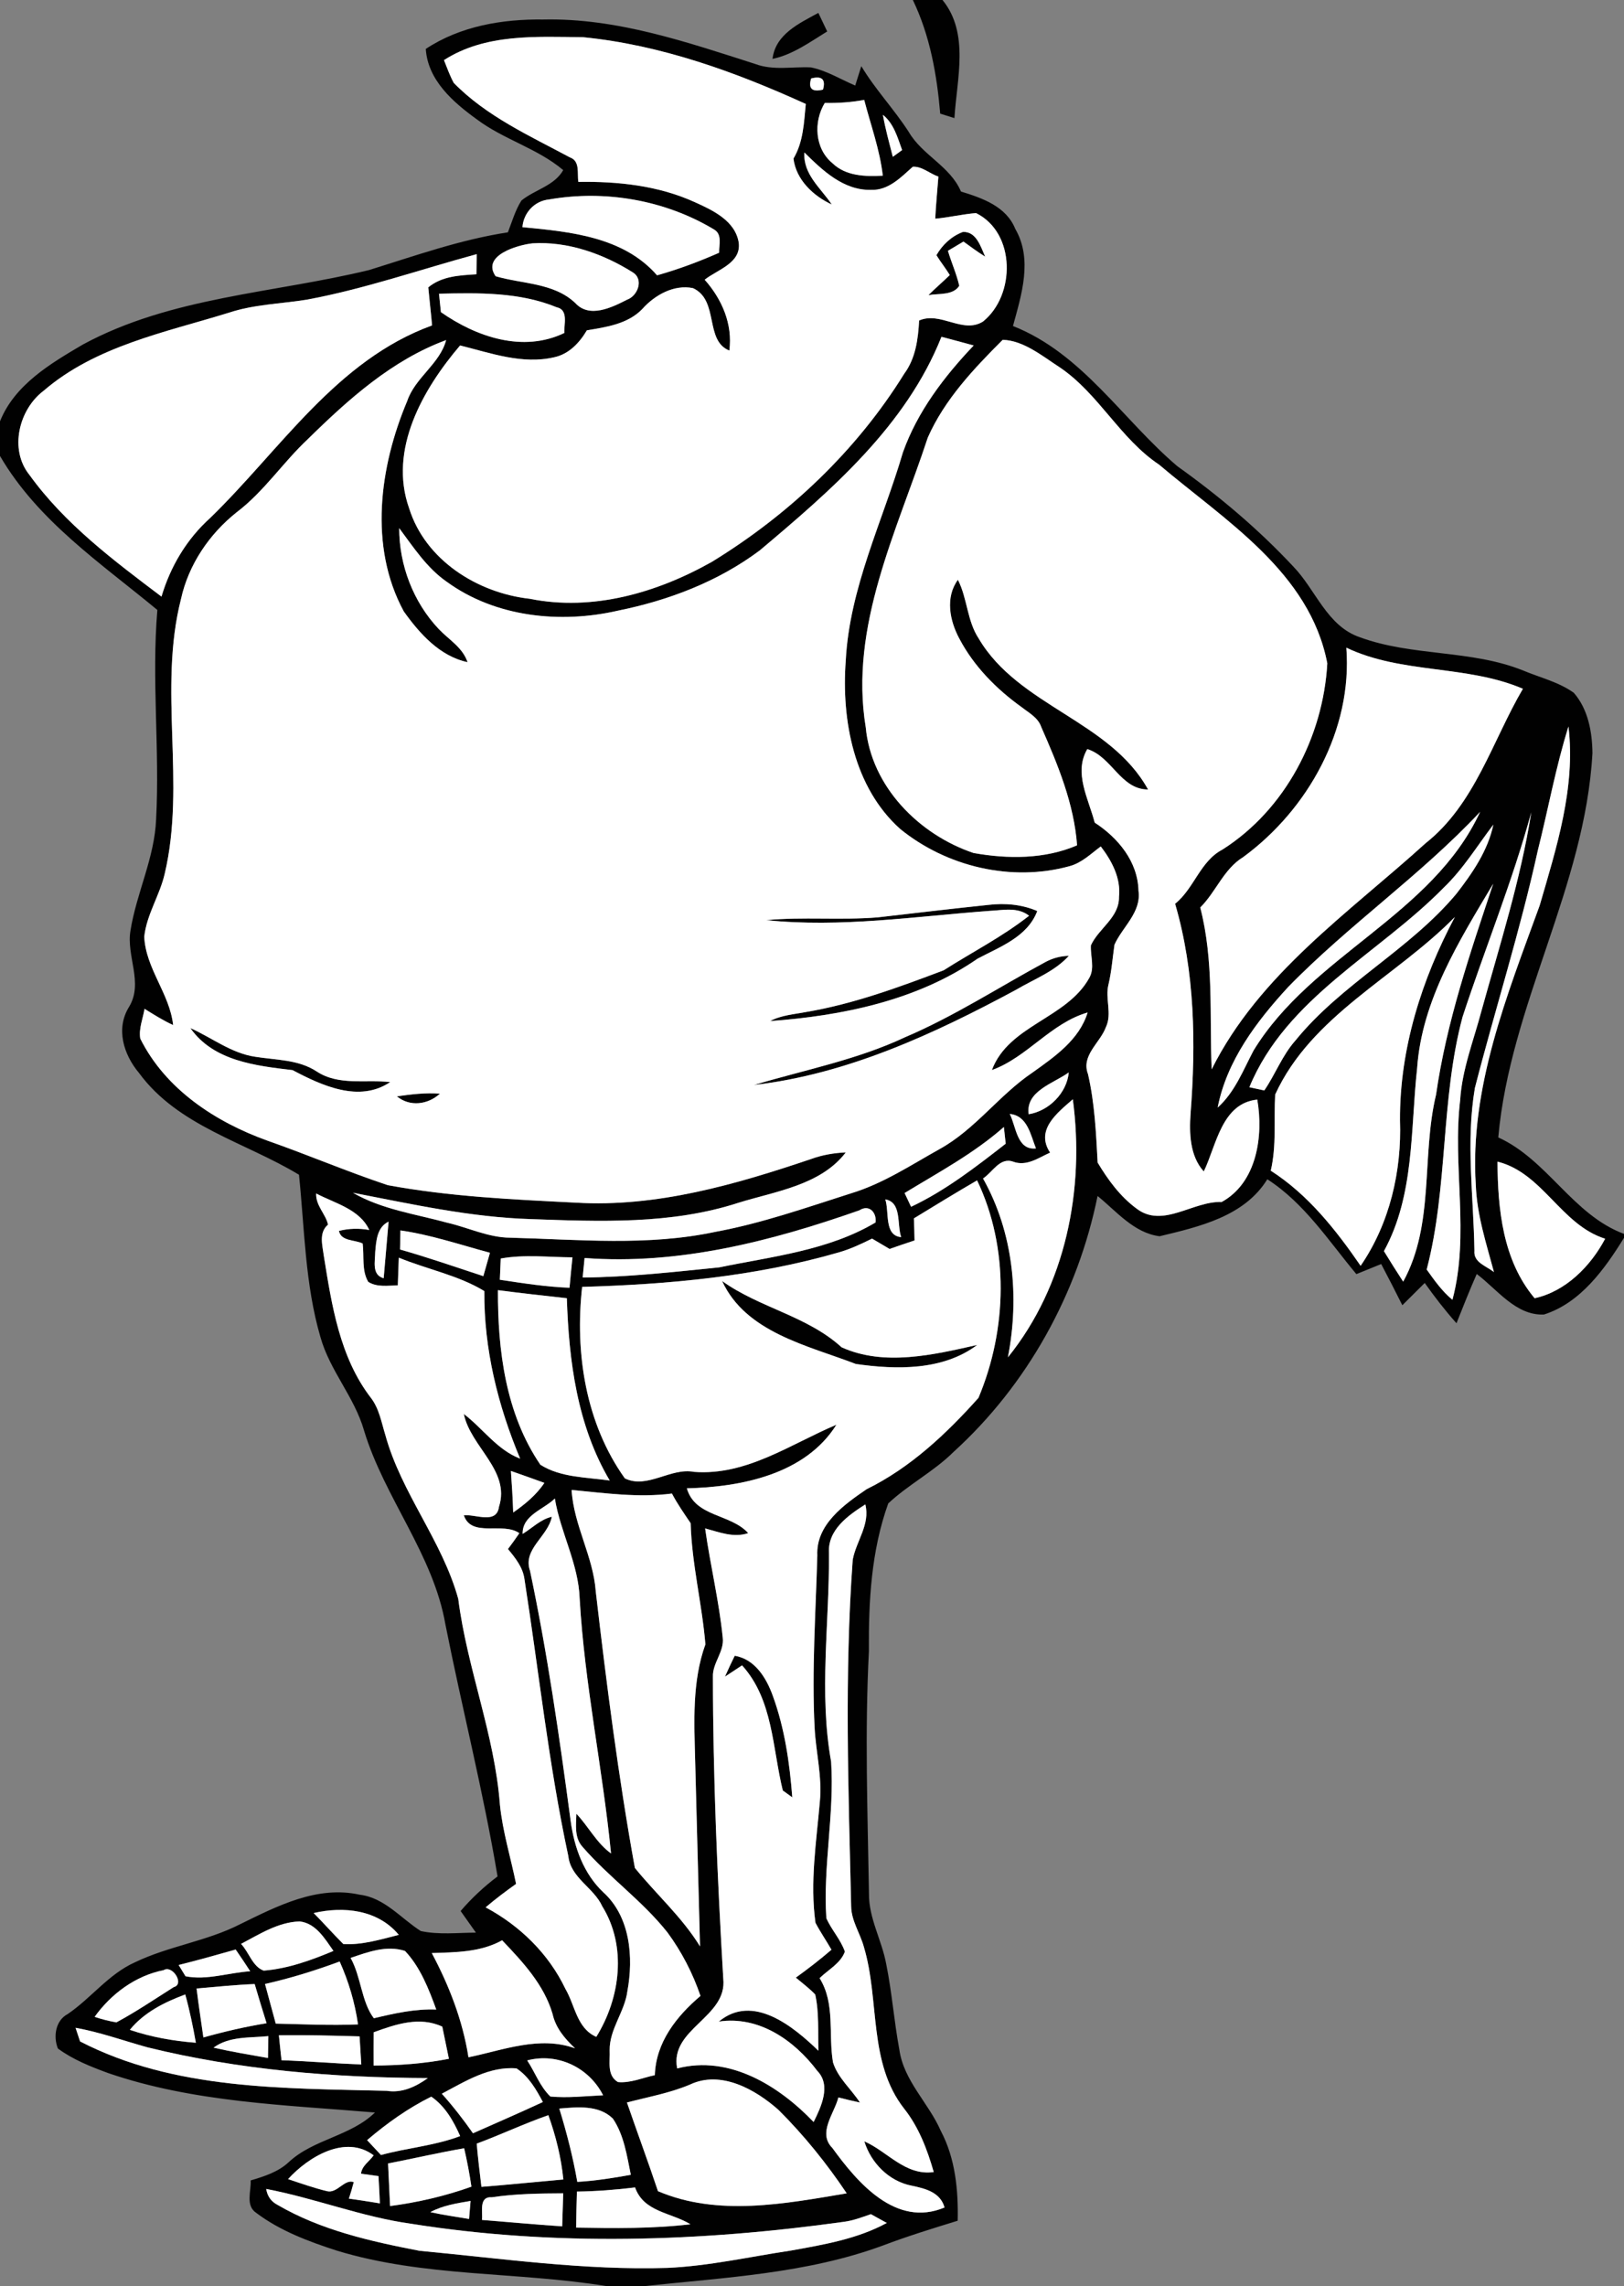 <?xml version="1.0" encoding="UTF-8" ?>
<!DOCTYPE svg PUBLIC "-//W3C//DTD SVG 1.1//EN" "http://www.w3.org/Graphics/SVG/1.1/DTD/svg11.dtd">
<svg width="248pt" height="349pt" viewBox="0 0 248 349" version="1.1" xmlns="http://www.w3.org/2000/svg">
<rect x="0" y="0" width="248" height="349" fill="#808080" stroke="none"/>
<g id="#010101ff">
<path fill="#010101" opacity="1.00" d=" M 139.40 0.00 L 143.93 0.00 C 148.08 5.09 146.11 12.08 145.75 18.03 C 145.21 17.86 144.12 17.52 143.58 17.35 C 143.07 11.39 142.02 5.44 139.40 0.00 Z" />
<path fill="#010101" opacity="1.00" d=" M 117.97 8.99 C 118.41 5.23 122.04 3.57 124.97 1.97 C 125.42 2.91 125.87 3.86 126.32 4.80 C 123.66 6.43 121.08 8.34 117.97 8.99 Z" />
<path fill="#010101" opacity="1.00" d=" M 65.02 7.47 C 70.31 3.97 76.72 2.90 82.96 2.98 C 94.14 2.73 104.84 6.41 115.34 9.77 C 118.09 10.80 121.01 10.15 123.84 10.29 C 126.25 10.78 128.36 12.11 130.60 13.06 C 130.83 12.32 131.29 10.84 131.53 10.10 C 133.66 13.66 136.54 16.67 138.78 20.15 C 140.85 23.71 145.09 25.35 146.75 29.24 C 150.01 30.24 153.65 31.50 155.04 34.94 C 157.74 39.61 155.99 44.99 154.69 49.77 C 165.30 53.96 171.42 64.07 179.80 71.18 C 186.16 75.72 192.17 80.78 197.50 86.49 C 200.94 90.04 202.63 95.58 207.68 97.29 C 215.69 100.23 224.62 99.16 232.57 102.35 C 235.17 103.45 238.02 104.10 240.34 105.77 C 242.52 108.27 243.15 111.75 243.18 114.98 C 242.06 135.36 230.60 153.40 228.80 173.64 C 236.35 177.08 240.15 185.44 248.00 188.37 L 248.00 188.97 C 245.05 193.75 241.35 198.91 235.77 200.68 C 231.48 200.86 228.64 196.84 225.51 194.49 C 224.42 196.97 223.42 199.49 222.42 202.01 C 220.68 200.06 219.08 197.99 217.57 195.86 C 216.43 196.99 215.29 198.13 214.15 199.26 C 213.09 197.15 212.02 195.05 210.92 192.97 C 209.65 193.48 208.39 194.00 207.13 194.51 C 202.89 189.43 199.20 183.68 193.53 180.03 C 190.03 185.71 183.11 187.28 177.08 188.73 C 173.17 188.23 170.50 184.93 167.61 182.58 C 164.59 197.48 156.88 211.42 145.61 221.66 C 142.59 224.66 138.73 226.62 135.64 229.52 C 133.04 236.77 132.63 244.44 132.69 252.07 C 132.05 264.39 132.49 276.73 132.70 289.06 C 132.65 292.84 134.66 296.17 135.33 299.82 C 136.21 304.15 136.53 308.56 137.34 312.91 C 138.01 317.68 141.82 321.05 143.68 325.33 C 145.90 329.53 146.35 334.35 146.25 339.02 C 142.42 340.20 138.59 341.38 134.84 342.80 C 123.19 347.10 110.67 347.68 98.44 349.00 L 92.60 349.00 C 78.93 346.78 64.78 347.66 51.42 343.58 C 47.12 342.19 42.78 340.57 39.14 337.83 C 37.45 336.71 38.37 334.53 38.28 332.87 C 40.35 332.25 42.48 331.59 44.10 330.07 C 47.90 326.54 53.52 326.14 57.26 322.50 C 43.59 321.34 29.63 320.98 16.52 316.48 C 13.85 315.50 11.15 314.43 8.84 312.73 C 8.11 310.91 8.47 308.45 10.34 307.47 C 13.93 305.03 16.60 301.35 20.63 299.56 C 25.79 297.08 31.59 296.36 36.70 293.74 C 42.34 290.98 48.44 287.81 54.93 289.25 C 58.73 289.71 61.21 292.86 64.26 294.80 C 67.02 295.39 69.88 295.05 72.68 295.04 C 71.90 293.94 71.12 292.84 70.34 291.74 C 72.02 289.78 73.92 288.01 75.98 286.46 C 73.82 273.56 70.58 260.87 68.03 248.05 C 66.18 237.29 58.71 228.70 55.59 218.38 C 54.13 213.27 50.35 209.23 48.93 204.11 C 46.58 196.07 46.51 187.61 45.66 179.34 C 37.41 174.35 27.19 171.93 21.22 163.79 C 18.87 160.99 17.64 157.03 19.71 153.71 C 21.94 150.03 19.25 145.95 19.93 142.04 C 20.85 136.30 23.61 130.95 23.84 125.06 C 24.41 114.42 23.13 103.76 24.03 93.12 C 15.40 85.97 5.78 79.53 0.00 69.61 L 0.00 64.32 C 2.24 58.73 7.70 55.51 12.65 52.60 C 26.10 45.31 41.76 44.77 56.35 41.23 C 63.35 39.06 70.29 36.58 77.56 35.47 C 78.20 33.83 78.68 32.10 79.63 30.61 C 81.67 28.95 84.64 28.38 86.01 25.97 C 82.07 22.64 76.90 21.30 72.79 18.20 C 69.18 15.59 65.33 12.24 65.02 7.47 M 67.80 9.18 C 68.27 10.35 68.69 11.54 69.29 12.65 C 74.26 17.74 80.84 20.71 87.02 24.02 C 88.63 24.58 88.11 26.48 88.32 27.77 C 94.34 27.67 100.54 28.33 106.08 30.85 C 108.86 32.10 112.31 33.71 112.82 37.09 C 113.17 40.18 109.57 41.16 107.61 42.70 C 110.25 45.67 111.91 49.49 111.38 53.52 C 107.55 52.00 109.85 45.84 105.83 43.99 C 102.95 43.39 99.99 45.03 98.09 47.17 C 95.88 49.47 92.61 49.93 89.62 50.43 C 88.50 52.33 86.88 54.06 84.64 54.54 C 79.78 55.68 74.94 53.90 70.26 52.74 C 64.57 59.42 59.30 68.63 62.48 77.60 C 64.96 85.52 72.92 90.52 80.89 91.41 C 90.51 93.35 100.34 90.49 108.71 85.77 C 120.47 78.57 130.80 68.81 138.08 57.06 C 139.83 54.69 140.20 51.80 140.36 48.93 C 143.61 47.49 147.02 51.02 150.11 49.09 C 155.10 45.07 155.13 35.54 149.05 32.53 C 146.96 32.70 144.91 33.20 142.82 33.39 C 142.92 31.24 143.14 29.10 143.30 26.96 C 141.99 26.52 140.80 25.37 139.39 25.46 C 137.56 27.09 135.67 29.09 133.01 28.99 C 128.81 29.08 125.62 26.03 122.84 23.28 C 122.62 26.62 125.35 28.71 127.02 31.22 C 124.20 29.92 121.56 27.44 121.17 24.21 C 122.68 21.66 122.77 18.75 123.05 15.87 C 112.25 10.96 100.90 6.85 89.03 5.68 C 81.85 5.61 74.12 5.11 67.80 9.18 M 123.87 11.98 C 123.40 13.52 124.00 14.09 125.68 13.68 C 126.12 12.11 125.51 11.55 123.87 11.98 M 125.95 15.72 C 124.20 18.60 124.42 22.70 127.13 24.92 C 129.17 26.89 132.14 26.97 134.81 26.82 C 134.36 22.86 132.97 19.10 131.97 15.25 C 129.98 15.63 127.97 15.75 125.95 15.72 M 134.83 17.53 C 135.20 19.69 135.80 21.81 136.34 23.94 C 136.69 23.68 137.40 23.17 137.76 22.91 C 137.06 20.98 136.50 18.88 134.83 17.53 M 83.86 30.45 C 81.64 30.66 79.95 32.48 79.78 34.68 C 87.05 35.37 95.21 36.14 100.34 42.03 C 103.58 41.12 106.74 39.94 109.82 38.58 C 109.78 37.37 110.34 35.75 109.00 35.01 C 101.54 30.54 92.42 28.96 83.86 30.45 M 81.32 37.15 C 78.95 37.41 73.50 39.03 75.69 42.17 C 79.77 43.37 84.53 43.15 87.82 46.23 C 89.99 48.65 93.40 46.95 95.76 45.75 C 97.40 45.17 98.36 42.62 96.61 41.57 C 92.11 38.74 86.69 36.82 81.32 37.15 M 46.79 45.76 C 42.84 46.39 38.78 46.47 34.95 47.74 C 25.21 50.75 14.62 52.81 6.67 59.65 C 2.88 62.50 1.37 68.62 4.49 72.49 C 9.89 79.98 17.36 85.57 24.66 91.08 C 26.02 86.48 28.52 82.29 32.09 79.08 C 42.79 68.70 51.36 54.98 65.98 49.68 C 65.81 47.74 65.58 45.81 65.40 43.87 C 67.48 42.14 70.18 42.04 72.75 41.87 C 72.76 41.10 72.79 39.56 72.80 38.80 C 64.14 41.15 55.63 44.13 46.79 45.76 M 67.04 44.84 C 67.11 45.54 67.26 46.95 67.33 47.65 C 72.73 51.43 79.86 53.88 86.18 50.83 C 86.09 49.54 86.86 47.30 85.01 46.91 C 79.34 44.58 73.06 44.70 67.04 44.84 M 116.02 84.03 C 109.68 88.78 102.11 91.66 94.39 93.22 C 85.60 95.25 75.64 94.23 68.20 88.80 C 65.16 86.69 63.14 83.54 60.96 80.63 C 60.96 86.28 63.11 91.91 67.00 96.03 C 68.54 97.65 70.66 98.85 71.40 101.09 C 67.15 100.18 64.08 96.73 61.66 93.34 C 56.28 83.43 57.96 71.24 62.18 61.23 C 63.39 57.63 67.15 55.58 68.13 51.92 C 59.89 54.95 53.19 60.97 47.02 67.03 C 43.22 70.58 40.33 75.03 36.16 78.19 C 31.97 81.51 28.79 86.20 27.64 91.45 C 24.13 105.20 28.41 119.58 25.16 133.36 C 24.41 136.67 22.40 139.59 22.03 142.99 C 22.24 147.85 25.92 151.69 26.44 156.49 C 24.91 155.79 23.49 154.89 22.07 154.01 C 21.83 155.51 21.17 157.01 21.42 158.55 C 25.27 166.29 32.92 171.30 40.86 174.14 C 47.02 176.30 53.03 178.87 59.22 180.93 C 68.70 182.68 78.35 183.12 87.96 183.60 C 100.28 184.33 112.34 180.83 123.88 176.93 C 125.58 176.31 127.36 176.01 129.16 175.93 C 125.33 180.94 118.45 181.86 112.77 183.62 C 102.54 186.95 91.62 186.49 81.01 186.11 C 71.83 185.83 62.86 183.82 53.90 182.09 C 58.33 184.65 63.50 185.34 68.37 186.68 C 71.56 187.42 74.59 188.93 77.92 188.95 C 88.34 189.22 98.92 190.26 109.22 188.06 C 116.30 186.76 123.11 184.36 129.95 182.18 C 134.79 180.72 139.05 177.90 143.43 175.45 C 148.91 172.45 152.57 167.16 157.71 163.71 C 161.08 161.30 164.81 158.74 166.09 154.57 C 160.44 156.21 156.87 161.41 151.47 163.36 C 154.03 156.50 162.90 155.50 166.33 149.31 C 167.23 147.76 166.49 145.98 166.59 144.32 C 167.78 141.71 170.93 140.09 170.88 136.92 C 171.19 134.05 169.78 131.42 168.10 129.22 C 166.60 130.33 165.20 131.73 163.34 132.23 C 154.47 134.68 144.54 132.32 137.45 126.54 C 130.40 120.21 128.48 109.97 129.15 100.89 C 129.72 89.74 134.78 79.62 137.88 69.07 C 140.10 62.83 144.17 57.50 148.69 52.74 C 147.05 52.28 145.41 51.86 143.77 51.42 C 138.36 65.02 126.93 74.85 116.02 84.03 M 153.12 51.88 C 148.69 56.31 144.24 61.00 141.68 66.81 C 136.99 81.09 129.66 95.57 132.21 111.05 C 133.05 120.08 140.35 127.42 148.67 130.22 C 153.89 131.15 159.53 131.18 164.48 129.05 C 164.01 122.69 161.55 116.76 159.01 110.99 C 158.53 109.56 157.14 108.84 156.03 107.97 C 152.16 105.20 148.71 101.71 146.49 97.48 C 145.02 94.74 144.32 91.20 146.28 88.51 C 147.74 91.36 147.67 94.77 149.46 97.48 C 155.54 107.81 169.54 110.03 175.32 120.53 C 171.11 120.52 169.81 115.52 166.04 114.36 C 163.92 117.99 166.24 121.95 167.17 125.58 C 170.75 127.91 173.75 131.52 173.86 135.98 C 174.32 139.28 171.42 141.48 170.19 144.22 C 169.90 146.24 169.75 148.29 169.28 150.28 C 168.72 152.43 169.87 154.75 168.88 156.81 C 167.99 159.23 165.06 161.12 166.15 163.98 C 167.17 168.41 167.38 172.96 167.62 177.48 C 169.19 180.10 171.05 182.65 173.53 184.48 C 177.55 187.60 182.17 183.32 186.56 183.50 C 191.96 180.53 192.95 173.40 192.00 167.87 C 186.56 168.42 185.76 174.84 183.83 178.84 C 181.70 176.50 181.60 173.02 181.81 170.03 C 182.63 159.31 182.49 148.36 179.45 137.97 C 182.38 135.61 183.27 131.47 186.69 129.69 C 196.28 123.59 202.06 112.47 202.69 101.27 C 200.00 87.32 187.05 79.46 177.01 70.94 C 171.03 66.95 167.81 60.14 161.86 56.10 C 159.20 54.38 156.31 51.97 153.12 51.88 M 205.60 98.88 C 206.56 111.37 199.77 123.56 189.86 130.84 C 186.87 132.66 185.71 136.14 183.29 138.54 C 185.38 146.62 184.70 155.00 185.03 163.25 C 192.29 148.70 205.99 139.35 217.71 128.72 C 225.24 122.77 227.88 113.14 232.56 105.15 C 223.96 101.47 214.09 102.92 205.60 98.88 M 234.83 129.87 C 232.15 142.08 228.34 154.00 225.23 166.09 C 223.83 174.31 225.03 182.68 225.16 190.95 C 224.99 192.75 227.01 193.28 228.14 194.20 C 226.97 189.83 225.54 185.50 225.37 180.95 C 224.40 166.06 230.14 151.95 235.12 138.24 C 237.70 129.37 240.63 120.27 239.52 110.91 C 237.57 117.13 236.42 123.56 234.83 129.87 M 196.70 150.70 C 191.88 155.94 187.34 161.93 185.95 169.08 C 188.57 166.73 189.82 163.42 191.42 160.39 C 200.30 145.80 218.71 139.75 226.03 123.94 C 216.96 133.63 205.95 141.20 196.70 150.70 M 223.35 155.23 C 219.97 167.84 221.17 181.18 217.87 193.81 C 219.04 195.45 220.22 197.13 221.80 198.43 C 224.47 188.44 221.77 178.07 222.98 167.95 C 223.27 163.24 225.05 158.82 226.24 154.30 C 229.02 144.27 232.22 134.29 233.84 124.01 C 230.95 134.61 226.77 144.80 223.35 155.23 M 220.48 135.50 C 210.59 145.60 196.43 152.29 190.79 165.98 C 191.36 166.10 192.50 166.35 193.07 166.47 C 194.76 164.00 195.81 161.11 197.82 158.85 C 204.87 150.16 215.25 145.01 222.41 136.44 C 224.86 133.28 227.21 129.87 228.05 125.89 C 225.58 129.13 223.45 132.65 220.48 135.50 M 216.41 163.07 C 215.38 172.44 216.03 182.47 211.34 191.00 C 212.30 192.56 213.27 194.12 214.28 195.66 C 219.11 186.85 217.03 176.55 219.30 167.11 C 220.88 156.06 224.51 145.46 228.03 134.91 C 222.84 143.62 217.13 152.68 216.41 163.07 M 194.73 167.10 C 194.52 170.97 194.95 174.89 194.06 178.72 C 199.75 182.37 203.99 187.73 207.78 193.24 C 212.22 186.78 214.07 178.77 213.79 171.01 C 213.74 160.12 217.10 149.53 222.17 139.99 C 213.19 149.16 200.28 154.98 194.73 167.10 M 157.09 170.10 C 160.17 169.61 162.92 166.87 163.21 163.72 C 160.90 165.40 156.58 166.55 157.09 170.10 M 160.36 175.96 C 158.56 176.77 156.76 178.11 154.70 177.34 C 152.69 176.63 151.57 178.96 150.12 179.91 C 154.77 188.19 155.70 197.99 153.92 207.21 C 162.76 196.26 165.66 181.55 163.83 167.82 C 161.45 169.90 158.07 172.49 160.36 175.96 M 154.20 170.06 C 155.18 171.97 155.28 175.64 158.20 175.32 C 157.37 173.25 156.90 170.31 154.20 170.06 M 138.14 182.13 C 138.39 182.65 138.88 183.70 139.13 184.23 C 144.39 181.75 149.02 178.15 153.58 174.60 C 153.51 173.96 153.37 172.69 153.30 172.05 C 148.72 176.09 143.33 178.97 138.14 182.13 M 228.68 177.34 C 228.72 184.60 229.49 192.41 234.35 198.19 C 239.09 197.16 242.90 193.31 245.12 189.11 C 238.36 186.98 235.60 179.06 228.68 177.34 M 139.56 186.00 C 139.61 187.12 139.64 188.24 139.66 189.37 C 138.38 189.79 137.12 190.22 135.85 190.67 C 134.96 190.15 134.06 189.62 133.17 189.09 C 131.51 189.91 129.82 190.71 128.03 191.21 C 115.33 194.88 102.07 196.09 88.90 196.46 C 87.77 206.53 89.43 217.30 95.42 225.69 C 98.85 227.37 102.39 224.00 106.00 224.70 C 114.00 225.30 120.73 220.46 127.73 217.50 C 123.00 225.06 113.22 227.02 104.89 227.21 C 106.15 231.62 111.58 231.07 114.26 234.05 C 112.03 234.81 109.83 233.90 107.68 233.33 C 108.46 238.92 109.81 244.41 110.37 250.02 C 110.63 252.14 108.79 253.87 108.87 255.98 C 108.88 271.35 109.55 286.71 110.45 302.05 C 111.12 307.98 102.22 309.70 103.41 315.77 C 111.39 313.70 118.93 318.41 124.25 323.95 C 125.39 321.64 126.96 318.36 124.81 316.15 C 121.30 311.48 115.89 307.70 109.77 308.62 C 114.97 304.28 121.14 309.36 124.98 313.07 C 124.88 310.21 125.11 307.29 124.49 304.48 C 123.58 303.53 122.52 302.75 121.53 301.91 C 123.40 300.56 125.23 299.15 126.97 297.65 C 126.18 296.26 125.27 294.95 124.53 293.54 C 123.67 287.38 124.67 281.16 125.20 275.02 C 125.57 271.25 124.60 267.54 124.40 263.79 C 123.95 255.01 124.57 246.23 124.81 237.45 C 124.59 232.75 128.88 229.71 132.33 227.35 C 139.01 224.07 144.52 218.89 149.42 213.40 C 153.81 202.96 154.14 190.50 149.21 180.20 C 145.97 182.08 142.77 184.04 139.56 186.00 M 48.28 182.20 C 48.20 184.06 49.77 185.38 50.09 186.95 C 48.65 188.19 49.24 190.10 49.45 191.72 C 50.66 199.24 51.87 207.21 56.65 213.41 C 57.91 215.05 58.25 217.15 58.85 219.08 C 61.28 227.95 67.55 235.24 69.98 244.09 C 71.33 254.71 75.53 264.77 76.34 275.48 C 76.75 279.60 77.99 283.56 78.81 287.60 C 77.22 288.73 75.65 289.91 74.16 291.18 C 79.38 293.97 83.79 298.26 86.35 303.64 C 87.82 306.14 88.08 309.65 91.06 310.95 C 94.73 305.03 95.76 297.14 91.97 291.02 C 90.67 288.16 87.15 286.69 86.79 283.37 C 83.79 269.40 82.29 255.18 80.09 241.08 C 79.85 239.27 78.69 237.83 77.57 236.48 C 78.17 235.69 78.75 234.88 79.31 234.06 C 76.76 232.28 72.01 234.80 70.83 231.33 C 72.58 231.12 75.84 232.77 76.20 230.02 C 77.98 224.50 71.85 220.88 70.83 215.86 C 73.75 218.08 75.90 221.33 79.43 222.68 C 76.03 214.57 73.89 205.94 73.96 197.10 C 70.02 194.69 65.20 193.77 60.90 192.00 C 60.85 193.41 60.80 194.82 60.75 196.23 C 59.24 196.25 57.60 196.55 56.24 195.70 C 55.20 193.96 55.63 191.78 55.38 189.84 C 54.20 189.24 52.07 189.53 51.76 187.91 C 53.27 187.53 54.82 187.49 56.39 187.77 C 54.92 184.59 51.14 183.71 48.28 182.20 M 135.19 183.10 C 135.83 184.98 134.97 188.65 137.62 188.86 C 136.94 186.96 137.75 183.54 135.19 183.10 M 89.27 192.05 C 89.20 192.80 89.06 194.28 88.98 195.03 C 95.95 194.97 102.90 194.18 109.83 193.48 C 117.93 191.81 126.47 190.92 133.71 186.62 C 133.89 185.11 132.73 183.81 131.24 184.77 C 117.80 189.49 103.64 193.14 89.27 192.05 M 57.30 191.13 C 57.29 192.56 56.74 194.63 58.59 195.14 C 58.84 192.26 59.09 189.38 59.34 186.50 C 57.57 187.35 57.45 189.42 57.30 191.13 M 61.15 187.84 C 61.14 188.57 61.11 190.02 61.09 190.75 C 65.37 191.97 69.58 193.43 73.81 194.82 C 74.14 193.62 74.48 192.43 74.82 191.25 C 70.28 190.03 65.81 188.51 61.15 187.84 M 76.47 192.13 C 76.42 193.21 76.38 194.29 76.33 195.37 C 79.86 195.90 83.39 196.46 86.97 196.59 C 87.11 195.04 87.26 193.49 87.42 191.95 C 83.77 191.93 80.09 191.48 76.47 192.13 M 76.04 196.96 C 76.00 206.15 77.22 215.84 82.52 223.61 C 85.61 225.58 89.57 225.51 93.11 226.02 C 88.14 217.62 86.87 207.77 86.56 198.19 C 83.05 197.81 79.54 197.41 76.04 196.96 M 78.02 224.56 C 78.17 226.67 78.30 228.78 78.37 230.90 C 80.18 229.64 81.90 228.23 83.13 226.38 C 81.43 225.77 79.73 225.15 78.02 224.56 M 87.29 227.46 C 87.61 232.86 90.60 237.60 90.98 242.97 C 92.62 257.08 94.42 271.19 96.95 285.16 C 100.22 289.19 104.16 292.68 106.90 297.14 C 106.65 287.72 106.41 278.30 106.16 268.88 C 106.01 262.90 105.66 256.75 107.72 251.03 C 107.21 244.85 105.64 238.77 105.47 232.54 C 104.47 231.06 103.44 229.59 102.61 228.01 C 97.50 228.67 92.38 227.94 87.29 227.46 M 79.81 234.17 C 81.28 233.27 82.54 231.95 84.27 231.55 C 83.69 234.57 79.78 236.49 80.94 239.80 C 83.61 252.44 85.44 265.23 87.15 278.02 C 87.69 282.03 89.13 286.05 92.13 288.88 C 96.26 292.62 96.76 298.80 95.81 303.97 C 95.40 307.14 93.06 309.76 93.10 313.00 C 93.19 314.67 92.63 316.82 94.36 317.85 C 96.30 318.04 98.13 317.18 100.00 316.80 C 100.15 311.80 103.32 307.79 106.97 304.70 C 105.79 301.24 104.10 297.97 101.94 295.03 C 98.10 290.17 92.96 286.58 88.93 281.91 C 87.69 280.53 87.97 278.58 88.02 276.89 C 89.87 278.84 91.09 281.35 93.31 282.95 C 92.03 269.96 89.27 257.12 88.52 244.07 C 88.35 238.74 85.59 233.98 84.73 228.77 C 82.99 230.47 79.75 231.30 79.81 234.17 M 126.59 237.06 C 126.68 247.69 125.03 258.41 126.92 268.94 C 127.44 276.92 125.67 284.85 126.19 292.83 C 126.97 294.62 128.38 296.08 129.02 297.94 C 128.37 299.74 126.47 300.70 125.16 301.99 C 127.59 305.88 126.47 310.57 127.21 314.86 C 127.97 317.25 129.99 318.92 131.32 320.98 C 130.22 320.74 129.12 320.48 128.03 320.20 C 127.41 322.65 124.82 325.62 127.10 327.90 C 130.97 333.24 136.82 340.11 144.24 337.00 C 143.59 334.66 141.30 334.11 139.21 333.67 C 135.77 333.01 133.00 330.20 131.99 326.90 C 135.56 328.46 138.23 332.19 142.59 331.59 C 141.60 328.16 140.33 324.78 138.10 321.95 C 132.54 314.90 134.37 305.36 131.92 297.22 C 131.35 295.13 130.01 293.25 129.98 291.03 C 129.57 273.40 128.93 255.72 130.22 238.11 C 130.75 235.25 132.92 232.71 132.14 229.67 C 129.52 231.34 126.39 233.54 126.59 237.06 M 47.90 292.05 C 49.44 293.60 50.88 295.24 52.43 296.78 C 55.27 296.96 58.15 296.07 60.90 295.38 C 57.70 291.53 52.50 290.99 47.90 292.05 M 36.81 296.76 C 38.02 298.02 38.56 300.23 40.27 300.84 C 43.98 300.54 47.52 299.26 50.92 297.83 C 49.61 295.98 48.25 293.61 45.76 293.33 C 42.47 293.43 39.63 295.28 36.81 296.76 M 65.94 298.16 C 68.60 303.16 70.66 308.45 71.54 314.07 C 76.86 312.97 82.39 310.75 87.81 312.70 C 86.26 311.24 84.85 309.59 84.38 307.45 C 83.07 302.97 79.82 299.51 76.68 296.21 C 73.40 298.04 69.59 298.04 65.94 298.16 M 27.28 299.98 C 27.54 300.41 28.07 301.27 28.33 301.70 C 31.60 302.35 34.94 301.14 38.21 300.94 C 37.49 299.82 36.74 298.71 35.99 297.62 C 33.09 298.44 30.20 299.26 27.28 299.98 M 53.54 298.90 C 55.15 301.77 55.19 305.62 57.09 308.11 C 60.22 307.37 63.37 306.65 66.62 306.78 C 65.47 303.62 64.17 300.29 61.85 297.84 C 59.05 296.92 56.19 298.00 53.54 298.90 M 40.47 302.88 C 41.02 304.89 41.57 306.91 42.11 308.93 C 46.30 309.02 50.48 309.23 54.67 309.05 C 54.20 305.73 53.24 302.51 51.87 299.45 C 48.14 300.83 44.35 302.01 40.47 302.88 M 14.45 307.90 C 15.53 308.26 16.64 308.54 17.77 308.74 C 20.79 307.12 23.64 305.18 26.54 303.35 C 28.23 302.92 26.33 299.92 24.99 300.77 C 20.71 301.61 16.96 304.39 14.45 307.90 M 30.02 303.57 C 30.32 306.06 30.71 308.55 31.06 311.04 C 34.24 310.15 37.45 309.40 40.71 308.87 C 40.09 306.88 39.47 304.88 38.89 302.89 C 35.93 303.01 32.98 303.31 30.02 303.57 M 19.83 309.88 C 23.09 310.99 26.48 311.58 29.91 311.85 C 29.47 309.37 28.96 306.90 28.29 304.48 C 25.12 305.66 22.01 307.20 19.83 309.88 M 57.07 310.25 C 57.04 311.94 57.05 313.63 57.06 315.33 C 60.91 315.32 64.76 315.04 68.55 314.30 C 68.21 312.66 67.88 311.02 67.54 309.39 C 64.06 307.78 60.43 309.03 57.07 310.25 M 11.54 309.57 C 11.71 310.09 12.06 311.13 12.23 311.65 C 26.61 319.08 43.30 318.78 59.06 319.19 C 61.39 319.56 63.50 318.57 65.34 317.24 C 50.97 317.19 36.53 316.00 22.55 312.56 C 18.88 311.55 15.29 310.24 11.54 309.57 M 32.61 312.60 C 35.36 313.22 38.14 313.69 40.92 314.18 C 40.93 313.34 40.97 311.68 40.98 310.84 C 38.16 311.13 35.03 310.82 32.61 312.60 M 42.59 310.71 C 42.71 311.97 42.85 313.24 42.99 314.52 C 47.05 314.66 51.11 315.01 55.17 315.17 C 55.09 313.74 55.00 312.31 54.91 310.88 C 50.80 310.77 46.70 310.64 42.59 310.71 M 80.51 314.55 C 81.71 316.36 82.45 318.53 84.05 320.06 C 86.73 320.31 89.42 319.99 92.10 319.87 C 89.95 315.63 85.16 313.33 80.51 314.55 M 67.47 319.63 C 69.18 321.54 70.76 323.57 72.23 325.67 C 75.79 324.09 79.37 322.54 82.90 320.90 C 81.88 318.97 80.74 317.00 78.88 315.77 C 74.73 315.40 71.00 317.77 67.47 319.63 M 105.36 318.24 C 102.27 319.54 98.96 320.13 95.74 320.97 C 97.30 325.49 98.96 329.98 100.48 334.51 C 109.63 338.41 119.85 336.43 129.30 334.84 C 126.25 330.29 122.78 325.98 118.90 322.12 C 115.36 318.97 110.07 316.00 105.36 318.24 M 56.06 326.72 C 56.77 327.47 57.47 328.23 58.18 328.99 C 62.18 327.89 66.37 327.58 70.27 326.10 C 69.25 323.79 67.98 321.55 65.86 320.08 C 62.31 321.84 59.07 324.15 56.06 326.72 M 85.41 321.90 C 86.54 325.57 87.50 329.30 88.16 333.09 C 90.91 332.93 93.63 332.50 96.33 332.01 C 95.73 329.08 95.30 325.96 93.59 323.43 C 91.43 321.31 88.16 321.67 85.41 321.90 M 72.80 327.25 C 72.98 329.45 73.26 331.65 73.52 333.85 C 77.69 333.52 81.86 333.09 86.03 332.72 C 85.69 329.36 84.88 326.08 83.74 322.91 C 80.03 324.20 76.48 325.89 72.80 327.25 M 43.99 332.67 C 45.96 333.32 47.92 334.02 49.95 334.51 C 51.50 334.89 52.61 332.59 54.02 333.13 C 53.80 333.97 53.56 334.81 53.28 335.65 C 54.86 335.86 56.43 336.12 58.01 336.37 C 57.95 334.98 57.88 333.59 57.80 332.21 C 57.14 332.12 55.80 331.93 55.13 331.84 C 55.25 330.64 56.42 329.95 57.06 329.04 C 52.78 325.81 47.08 329.26 43.99 332.67 M 59.26 330.28 C 59.36 332.45 59.47 334.61 59.57 336.78 C 63.80 336.22 67.97 335.26 71.99 333.82 C 71.70 331.85 71.33 329.90 70.88 327.96 C 66.98 328.63 63.14 329.53 59.26 330.28 M 40.65 334.17 C 40.83 335.28 41.40 336.09 42.38 336.60 C 49.01 340.47 56.60 342.17 64.06 343.61 C 76.66 344.79 89.26 346.62 101.96 346.22 C 108.29 345.93 114.49 344.52 120.75 343.58 C 125.75 342.68 130.91 341.82 135.42 339.36 C 134.81 339.02 133.59 338.35 132.99 338.02 C 131.66 338.48 130.33 338.99 128.93 339.18 C 107.03 342.23 84.64 342.97 62.75 339.48 C 55.22 338.43 48.11 335.59 40.65 334.17 M 88.10 334.57 C 88.04 336.40 88.01 338.23 87.98 340.07 C 93.80 340.17 99.64 340.25 105.43 339.56 C 102.46 337.75 98.31 337.71 96.98 333.94 C 94.04 334.30 91.07 334.53 88.10 334.57 M 73.60 338.90 C 77.68 339.23 81.76 339.60 85.85 339.88 C 85.90 338.20 85.96 336.52 86.01 334.84 C 82.38 334.86 78.73 334.90 75.12 335.44 C 73.07 335.30 73.75 337.65 73.60 338.90 M 65.72 337.71 C 67.67 338.14 69.65 338.43 71.63 338.75 C 71.69 338.06 71.80 336.68 71.86 336.00 C 69.76 336.36 67.62 336.68 65.72 337.71 Z" />
<path fill="#010101" opacity="1.00" d=" M 143.00 38.96 C 143.91 37.36 145.31 36.06 147.04 35.41 C 149.11 35.31 149.76 37.68 150.45 39.18 C 149.30 38.47 148.22 37.67 147.13 36.88 C 146.54 37.23 145.35 37.94 144.76 38.29 C 145.29 40.08 146.07 41.80 146.49 43.63 C 145.53 45.14 143.31 44.77 141.78 45.06 C 142.83 44.00 143.97 43.04 145.04 41.99 C 144.41 40.95 143.64 40.00 143.00 38.96 Z" />
<path fill="#010101" opacity="1.00" d=" M 134.01 140.05 C 139.66 139.40 145.31 138.73 150.96 138.14 C 153.48 137.84 156.06 138.07 158.40 139.08 C 156.91 143.03 152.72 144.53 149.29 146.35 C 140.08 152.73 128.61 155.08 117.60 155.88 C 119.31 154.97 121.26 154.85 123.12 154.49 C 130.35 153.27 137.27 150.71 144.10 148.13 C 148.45 145.36 153.08 143.00 157.15 139.80 C 155.38 138.41 153.12 138.97 151.08 139.06 C 139.74 139.90 128.38 141.65 116.99 140.47 C 122.65 139.94 128.35 140.51 134.01 140.05 Z" />
<path fill="#010101" opacity="1.00" d=" M 159.73 146.82 C 160.82 146.25 161.98 145.95 163.22 145.92 C 161.03 148.34 157.89 149.48 155.15 151.11 C 142.63 157.85 129.39 163.99 115.12 165.64 C 122.85 163.33 130.87 161.80 138.22 158.34 C 145.72 155.15 152.57 150.68 159.73 146.82 Z" />
<path fill="#010101" opacity="1.00" d=" M 29.07 156.95 C 32.37 158.42 35.33 160.80 38.99 161.33 C 42.17 161.84 45.56 161.73 48.36 163.57 C 51.71 165.78 55.84 164.77 59.59 165.19 C 54.87 168.39 49.13 165.72 44.68 163.37 C 39.07 162.70 32.61 162.00 29.07 156.95 Z" />
<path fill="#010101" opacity="1.00" d=" M 60.61 167.37 C 62.78 167.06 64.98 166.79 67.18 166.96 C 65.37 168.64 62.58 169.01 60.61 167.37 Z" />
<path fill="#010101" opacity="1.00" d=" M 110.27 195.56 C 115.97 199.66 123.24 200.87 128.52 205.68 C 135.02 208.62 142.55 206.83 149.23 205.32 C 144.00 209.26 136.87 209.11 130.70 208.23 C 123.33 205.40 113.88 203.42 110.27 195.56 Z" />
<path fill="#010101" opacity="1.00" d=" M 112.20 252.77 C 115.30 253.29 117.04 256.17 118.02 258.90 C 119.83 263.86 120.59 269.15 120.99 274.39 C 120.63 274.13 119.90 273.60 119.54 273.34 C 117.94 266.85 118.07 259.49 113.32 254.24 C 112.66 254.67 111.36 255.53 110.71 255.96 C 111.19 254.88 111.68 253.82 112.20 252.77 Z" />
</g>
<g id="#ffffffff">
<path fill="#ffffff" opacity="1.00" d=" M 67.80 9.18 C 74.12 5.11 81.85 5.61 89.03 5.68 C 100.90 6.85 112.25 10.96 123.05 15.87 C 122.77 18.75 122.68 21.66 121.17 24.21 C 121.56 27.44 124.20 29.92 127.02 31.22 C 125.35 28.71 122.62 26.62 122.84 23.28 C 125.62 26.03 128.81 29.08 133.01 28.99 C 135.67 29.09 137.56 27.09 139.39 25.46 C 140.80 25.37 141.99 26.52 143.30 26.96 C 143.14 29.10 142.92 31.24 142.82 33.39 C 144.91 33.20 146.96 32.70 149.05 32.53 C 155.13 35.54 155.10 45.07 150.11 49.09 C 147.02 51.02 143.61 47.49 140.36 48.93 C 140.20 51.80 139.83 54.69 138.08 57.06 C 130.80 68.81 120.47 78.57 108.71 85.77 C 100.34 90.49 90.51 93.35 80.89 91.41 C 72.92 90.52 64.96 85.52 62.48 77.60 C 59.30 68.63 64.57 59.42 70.26 52.74 C 74.94 53.90 79.78 55.68 84.64 54.54 C 86.88 54.06 88.50 52.33 89.62 50.43 C 92.61 49.93 95.88 49.47 98.09 47.17 C 99.99 45.03 102.95 43.39 105.83 43.99 C 109.85 45.84 107.55 52.00 111.38 53.52 C 111.91 49.49 110.25 45.67 107.61 42.70 C 109.57 41.16 113.17 40.18 112.82 37.09 C 112.31 33.71 108.86 32.10 106.08 30.85 C 100.54 28.33 94.34 27.67 88.32 27.77 C 88.11 26.48 88.63 24.58 87.02 24.02 C 80.84 20.71 74.26 17.74 69.29 12.65 C 68.69 11.54 68.27 10.35 67.80 9.18 M 143.00 38.96 C 143.64 40.00 144.41 40.95 145.04 41.99 C 143.97 43.04 142.83 44.00 141.78 45.06 C 143.31 44.77 145.53 45.14 146.49 43.63 C 146.07 41.80 145.29 40.08 144.76 38.29 C 145.35 37.94 146.54 37.23 147.13 36.88 C 148.22 37.67 149.30 38.47 150.45 39.18 C 149.76 37.68 149.11 35.31 147.04 35.41 C 145.31 36.06 143.91 37.36 143.00 38.96 Z" />
<path fill="#ffffff" opacity="1.00" d=" M 123.87 11.98 C 125.51 11.55 126.12 12.11 125.68 13.68 C 124.00 14.09 123.40 13.52 123.87 11.98 Z" />
<path fill="#ffffff" opacity="1.00" d=" M 125.95 15.72 C 127.97 15.75 129.98 15.63 131.97 15.25 C 132.97 19.10 134.36 22.86 134.81 26.82 C 132.14 26.97 129.17 26.89 127.13 24.92 C 124.42 22.70 124.20 18.60 125.95 15.72 Z" />
<path fill="#ffffff" opacity="1.00" d=" M 134.83 17.53 C 136.50 18.88 137.06 20.98 137.76 22.91 C 137.40 23.17 136.69 23.68 136.34 23.94 C 135.80 21.81 135.20 19.69 134.83 17.53 Z" />
<path fill="#ffffff" opacity="1.00" d=" M 83.86 30.45 C 92.42 28.96 101.54 30.54 109.00 35.01 C 110.34 35.75 109.78 37.37 109.82 38.58 C 106.74 39.94 103.58 41.12 100.34 42.03 C 95.21 36.14 87.05 35.37 79.78 34.68 C 79.95 32.48 81.64 30.66 83.86 30.45 Z" />
<path fill="#ffffff" opacity="1.00" d=" M 81.32 37.15 C 86.69 36.82 92.11 38.74 96.61 41.57 C 98.36 42.62 97.40 45.17 95.76 45.75 C 93.40 46.95 89.99 48.65 87.82 46.23 C 84.53 43.15 79.77 43.37 75.69 42.17 C 73.50 39.03 78.95 37.41 81.32 37.15 Z" />
<path fill="#ffffff" opacity="1.00" d=" M 46.79 45.76 C 55.63 44.13 64.14 41.15 72.80 38.80 C 72.79 39.56 72.76 41.10 72.75 41.87 C 70.18 42.04 67.48 42.14 65.40 43.87 C 65.58 45.81 65.81 47.74 65.98 49.68 C 51.36 54.98 42.79 68.70 32.09 79.08 C 28.52 82.29 26.02 86.48 24.66 91.08 C 17.36 85.57 9.89 79.98 4.49 72.49 C 1.37 68.62 2.88 62.50 6.67 59.65 C 14.62 52.81 25.21 50.75 34.95 47.74 C 38.78 46.47 42.84 46.39 46.79 45.76 Z" />
<path fill="#ffffff" opacity="1.00" d=" M 67.04 44.84 C 73.06 44.70 79.34 44.58 85.01 46.91 C 86.86 47.30 86.09 49.54 86.18 50.83 C 79.86 53.88 72.73 51.43 67.33 47.65 C 67.26 46.95 67.11 45.54 67.04 44.84 Z" />
<path fill="#ffffff" opacity="1.00" d=" M 116.02 84.03 C 126.93 74.85 138.36 65.02 143.77 51.42 C 145.41 51.86 147.05 52.28 148.69 52.74 C 144.17 57.50 140.10 62.83 137.88 69.07 C 134.78 79.62 129.72 89.74 129.15 100.89 C 128.48 109.97 130.40 120.21 137.45 126.54 C 144.54 132.32 154.47 134.68 163.34 132.23 C 165.20 131.73 166.60 130.33 168.10 129.22 C 169.78 131.42 171.19 134.05 170.88 136.92 C 170.93 140.09 167.78 141.71 166.59 144.32 C 166.49 145.98 167.23 147.76 166.33 149.31 C 162.90 155.50 154.03 156.50 151.47 163.36 C 156.87 161.41 160.44 156.21 166.09 154.57 C 164.81 158.74 161.08 161.30 157.71 163.71 C 152.57 167.16 148.91 172.45 143.43 175.45 C 139.05 177.90 134.79 180.72 129.95 182.18 C 123.11 184.36 116.30 186.76 109.22 188.06 C 98.92 190.26 88.34 189.22 77.92 188.95 C 74.59 188.93 71.56 187.42 68.37 186.68 C 63.50 185.34 58.33 184.65 53.90 182.09 C 62.86 183.82 71.83 185.83 81.01 186.11 C 91.62 186.49 102.54 186.95 112.77 183.62 C 118.45 181.86 125.33 180.94 129.16 175.93 C 127.36 176.01 125.58 176.31 123.88 176.93 C 112.34 180.83 100.28 184.33 87.96 183.60 C 78.35 183.12 68.70 182.68 59.22 180.93 C 53.03 178.87 47.02 176.30 40.86 174.14 C 32.92 171.30 25.27 166.29 21.42 158.55 C 21.17 157.01 21.83 155.51 22.07 154.01 C 23.49 154.89 24.91 155.79 26.44 156.49 C 25.92 151.69 22.24 147.85 22.03 142.99 C 22.40 139.59 24.41 136.67 25.16 133.36 C 28.41 119.58 24.13 105.20 27.64 91.45 C 28.79 86.20 31.97 81.51 36.16 78.19 C 40.33 75.03 43.22 70.58 47.02 67.03 C 53.19 60.97 59.89 54.95 68.13 51.92 C 67.15 55.58 63.39 57.63 62.18 61.23 C 57.96 71.24 56.28 83.43 61.66 93.34 C 64.08 96.73 67.15 100.18 71.40 101.09 C 70.66 98.85 68.54 97.65 67.00 96.03 C 63.11 91.91 60.96 86.28 60.96 80.63 C 63.14 83.54 65.16 86.69 68.20 88.80 C 75.64 94.23 85.60 95.25 94.39 93.22 C 102.11 91.66 109.68 88.78 116.02 84.03 M 134.01 140.05 C 128.35 140.51 122.65 139.94 116.99 140.47 C 128.38 141.65 139.74 139.90 151.08 139.06 C 153.12 138.97 155.38 138.41 157.15 139.80 C 153.08 143.00 148.45 145.36 144.10 148.13 C 137.27 150.71 130.35 153.27 123.12 154.49 C 121.26 154.85 119.31 154.97 117.60 155.88 C 128.61 155.08 140.08 152.73 149.29 146.35 C 152.72 144.53 156.91 143.03 158.40 139.08 C 156.06 138.07 153.48 137.84 150.96 138.14 C 145.31 138.73 139.66 139.40 134.01 140.05 M 159.73 146.82 C 152.57 150.68 145.72 155.15 138.22 158.34 C 130.87 161.80 122.85 163.33 115.12 165.64 C 129.39 163.99 142.63 157.85 155.15 151.11 C 157.89 149.48 161.03 148.34 163.22 145.92 C 161.98 145.95 160.82 146.25 159.73 146.82 M 29.07 156.95 C 32.61 162.00 39.07 162.70 44.68 163.37 C 49.13 165.72 54.87 168.39 59.59 165.19 C 55.84 164.77 51.71 165.78 48.36 163.57 C 45.56 161.73 42.17 161.84 38.99 161.33 C 35.33 160.80 32.37 158.42 29.07 156.95 M 60.61 167.37 C 62.58 169.01 65.37 168.64 67.18 166.96 C 64.98 166.79 62.78 167.06 60.61 167.37 Z" />
<path fill="#ffffff" opacity="1.00" d=" M 153.12 51.88 C 156.31 51.97 159.20 54.38 161.86 56.10 C 167.81 60.14 171.03 66.95 177.01 70.94 C 187.05 79.46 200.00 87.32 202.69 101.27 C 202.06 112.47 196.28 123.59 186.69 129.69 C 183.27 131.47 182.38 135.61 179.45 137.97 C 182.49 148.36 182.63 159.31 181.81 170.03 C 181.60 173.02 181.70 176.50 183.83 178.84 C 185.76 174.84 186.56 168.42 192.00 167.87 C 192.95 173.40 191.96 180.53 186.56 183.50 C 182.17 183.32 177.55 187.60 173.53 184.48 C 171.05 182.65 169.19 180.10 167.62 177.48 C 167.38 172.96 167.17 168.41 166.15 163.98 C 165.06 161.12 167.99 159.23 168.88 156.81 C 169.87 154.75 168.72 152.43 169.28 150.28 C 169.75 148.29 169.90 146.24 170.19 144.22 C 171.42 141.48 174.32 139.28 173.86 135.98 C 173.75 131.52 170.75 127.91 167.17 125.58 C 166.24 121.95 163.92 117.99 166.04 114.36 C 169.81 115.52 171.11 120.52 175.32 120.53 C 169.54 110.03 155.54 107.81 149.46 97.48 C 147.67 94.77 147.74 91.36 146.28 88.51 C 144.32 91.20 145.02 94.74 146.49 97.48 C 148.71 101.71 152.16 105.20 156.03 107.97 C 157.14 108.84 158.53 109.56 159.01 110.99 C 161.55 116.76 164.01 122.69 164.48 129.05 C 159.53 131.18 153.89 131.15 148.67 130.22 C 140.35 127.42 133.05 120.08 132.21 111.05 C 129.66 95.57 136.99 81.09 141.68 66.81 C 144.24 61.00 148.69 56.31 153.12 51.88 Z" />
<path fill="#ffffff" opacity="1.00" d=" M 205.60 98.88 C 214.09 102.92 223.96 101.47 232.56 105.15 C 227.88 113.14 225.24 122.77 217.71 128.72 C 205.99 139.35 192.29 148.70 185.03 163.25 C 184.70 155.00 185.38 146.62 183.29 138.54 C 185.71 136.14 186.87 132.66 189.86 130.84 C 199.77 123.56 206.56 111.37 205.60 98.88 Z" />
<path fill="#ffffff" opacity="1.00" d=" M 234.83 129.87 C 236.42 123.56 237.57 117.13 239.52 110.91 C 240.63 120.27 237.70 129.37 235.12 138.24 C 230.14 151.95 224.40 166.06 225.37 180.95 C 225.54 185.50 226.97 189.83 228.14 194.20 C 227.01 193.28 224.99 192.75 225.16 190.95 C 225.03 182.68 223.83 174.31 225.23 166.09 C 228.34 154.00 232.15 142.08 234.83 129.87 Z" />
<path fill="#ffffff" opacity="1.00" d=" M 196.70 150.70 C 205.95 141.20 216.96 133.63 226.03 123.94 C 218.71 139.75 200.30 145.80 191.42 160.39 C 189.82 163.42 188.57 166.73 185.95 169.08 C 187.34 161.93 191.88 155.94 196.70 150.70 Z" />
<path fill="#ffffff" opacity="1.00" d=" M 223.35 155.23 C 226.77 144.80 230.95 134.61 233.84 124.01 C 232.22 134.29 229.02 144.27 226.24 154.30 C 225.05 158.82 223.27 163.24 222.98 167.95 C 221.77 178.07 224.47 188.44 221.80 198.43 C 220.22 197.13 219.04 195.45 217.87 193.81 C 221.17 181.18 219.97 167.84 223.35 155.23 Z" />
<path fill="#ffffff" opacity="1.00" d=" M 220.48 135.50 C 223.45 132.65 225.58 129.13 228.05 125.89 C 227.21 129.87 224.86 133.28 222.41 136.44 C 215.25 145.01 204.87 150.16 197.82 158.85 C 195.81 161.11 194.76 164.00 193.07 166.47 C 192.50 166.35 191.36 166.10 190.79 165.98 C 196.43 152.29 210.59 145.60 220.48 135.50 Z" />
<path fill="#ffffff" opacity="1.00" d=" M 216.41 163.07 C 217.13 152.68 222.84 143.62 228.03 134.91 C 224.51 145.46 220.88 156.06 219.30 167.11 C 217.03 176.55 219.11 186.85 214.28 195.66 C 213.27 194.12 212.30 192.56 211.34 191.00 C 216.03 182.47 215.38 172.44 216.41 163.07 Z" />
<path fill="#ffffff" opacity="1.00" d=" M 194.73 167.10 C 200.28 154.98 213.19 149.16 222.17 139.99 C 217.10 149.53 213.74 160.12 213.79 171.01 C 214.07 178.77 212.22 186.78 207.78 193.24 C 203.99 187.73 199.75 182.37 194.06 178.72 C 194.95 174.89 194.52 170.97 194.73 167.10 Z" />
<path fill="#ffffff" opacity="1.00" d=" M 157.09 170.10 C 156.58 166.55 160.90 165.40 163.21 163.72 C 162.92 166.87 160.17 169.61 157.09 170.10 Z" />
<path fill="#ffffff" opacity="1.00" d=" M 160.36 175.96 C 158.07 172.49 161.45 169.90 163.83 167.82 C 165.66 181.55 162.76 196.26 153.92 207.21 C 155.70 197.99 154.77 188.19 150.12 179.91 C 151.57 178.96 152.69 176.63 154.70 177.34 C 156.76 178.11 158.56 176.77 160.36 175.96 Z" />
<path fill="#ffffff" opacity="1.00" d=" M 154.20 170.06 C 156.90 170.31 157.37 173.25 158.20 175.32 C 155.28 175.64 155.18 171.97 154.20 170.06 Z" />
<path fill="#ffffff" opacity="1.00" d=" M 138.14 182.13 C 143.33 178.97 148.72 176.09 153.30 172.05 C 153.37 172.69 153.51 173.96 153.58 174.60 C 149.02 178.15 144.39 181.75 139.13 184.23 C 138.88 183.70 138.39 182.65 138.14 182.13 Z" />
<path fill="#ffffff" opacity="1.00" d=" M 228.68 177.34 C 235.60 179.06 238.36 186.98 245.12 189.11 C 242.90 193.31 239.09 197.16 234.35 198.19 C 229.49 192.41 228.72 184.60 228.68 177.34 Z" />
<path fill="#ffffff" opacity="1.00" d=" M 139.56 186.00 C 142.77 184.04 145.97 182.08 149.21 180.20 C 154.14 190.50 153.81 202.96 149.42 213.40 C 144.52 218.89 139.01 224.07 132.33 227.35 C 128.88 229.71 124.59 232.75 124.81 237.45 C 124.57 246.23 123.95 255.01 124.40 263.79 C 124.60 267.54 125.57 271.25 125.20 275.02 C 124.67 281.16 123.67 287.38 124.53 293.54 C 125.27 294.95 126.18 296.26 126.97 297.65 C 125.23 299.15 123.40 300.56 121.53 301.91 C 122.52 302.75 123.58 303.53 124.49 304.48 C 125.11 307.29 124.88 310.21 124.98 313.07 C 121.14 309.36 114.97 304.28 109.77 308.62 C 115.89 307.70 121.30 311.48 124.81 316.15 C 126.96 318.36 125.39 321.64 124.25 323.95 C 118.93 318.41 111.39 313.70 103.41 315.77 C 102.22 309.70 111.12 307.98 110.45 302.05 C 109.55 286.71 108.88 271.35 108.87 255.98 C 108.79 253.87 110.63 252.14 110.37 250.02 C 109.81 244.41 108.46 238.92 107.68 233.33 C 109.83 233.90 112.03 234.81 114.26 234.05 C 111.58 231.07 106.15 231.62 104.89 227.21 C 113.22 227.02 123.00 225.06 127.73 217.50 C 120.73 220.46 114.00 225.30 106.00 224.70 C 102.39 224.00 98.85 227.37 95.42 225.69 C 89.43 217.30 87.77 206.53 88.90 196.46 C 102.07 196.09 115.33 194.88 128.03 191.21 C 129.82 190.71 131.51 189.91 133.17 189.09 C 134.06 189.62 134.96 190.15 135.85 190.67 C 137.12 190.22 138.38 189.79 139.66 189.37 C 139.64 188.24 139.61 187.12 139.56 186.00 M 110.27 195.56 C 113.88 203.42 123.33 205.40 130.70 208.23 C 136.87 209.11 144.00 209.26 149.23 205.32 C 142.55 206.83 135.02 208.62 128.52 205.68 C 123.24 200.87 115.97 199.66 110.27 195.56 M 112.20 252.77 C 111.68 253.82 111.19 254.88 110.71 255.96 C 111.36 255.53 112.66 254.67 113.32 254.24 C 118.07 259.49 117.94 266.85 119.54 273.34 C 119.90 273.60 120.63 274.13 120.99 274.39 C 120.59 269.15 119.83 263.86 118.02 258.90 C 117.04 256.17 115.30 253.29 112.20 252.77 Z" />
<path fill="#ffffff" opacity="1.00" d=" M 48.28 182.20 C 51.14 183.71 54.92 184.59 56.39 187.77 C 54.82 187.49 53.27 187.53 51.76 187.91 C 52.07 189.53 54.20 189.24 55.38 189.84 C 55.63 191.78 55.20 193.96 56.24 195.70 C 57.60 196.55 59.24 196.25 60.75 196.23 C 60.80 194.82 60.85 193.41 60.90 192.00 C 65.20 193.77 70.02 194.69 73.96 197.10 C 73.89 205.94 76.03 214.57 79.43 222.68 C 75.90 221.33 73.75 218.08 70.83 215.86 C 71.85 220.88 77.98 224.50 76.20 230.02 C 75.84 232.77 72.58 231.12 70.83 231.33 C 72.01 234.80 76.76 232.28 79.31 234.06 C 78.75 234.88 78.17 235.69 77.57 236.48 C 78.69 237.83 79.85 239.27 80.09 241.08 C 82.29 255.18 83.79 269.40 86.79 283.37 C 87.15 286.69 90.67 288.16 91.97 291.02 C 95.76 297.14 94.73 305.03 91.06 310.95 C 88.08 309.65 87.82 306.14 86.35 303.64 C 83.79 298.26 79.38 293.97 74.16 291.18 C 75.65 289.91 77.22 288.73 78.81 287.60 C 77.99 283.56 76.75 279.60 76.34 275.48 C 75.53 264.77 71.33 254.71 69.98 244.09 C 67.55 235.24 61.28 227.95 58.85 219.08 C 58.25 217.15 57.91 215.05 56.65 213.41 C 51.87 207.21 50.66 199.24 49.45 191.72 C 49.24 190.10 48.65 188.19 50.09 186.95 C 49.77 185.38 48.20 184.06 48.28 182.20 Z" />
<path fill="#ffffff" opacity="1.00" d=" M 135.19 183.10 C 137.75 183.54 136.94 186.96 137.62 188.86 C 134.97 188.65 135.83 184.98 135.19 183.10 Z" />
<path fill="#ffffff" opacity="1.00" d=" M 89.27 192.05 C 103.64 193.14 117.80 189.49 131.24 184.77 C 132.73 183.81 133.89 185.11 133.71 186.62 C 126.47 190.92 117.93 191.81 109.83 193.48 C 102.90 194.18 95.95 194.97 88.98 195.03 C 89.06 194.28 89.20 192.80 89.27 192.05 Z" />
<path fill="#ffffff" opacity="1.00" d=" M 57.30 191.13 C 57.45 189.42 57.57 187.35 59.34 186.50 C 59.09 189.38 58.84 192.26 58.59 195.14 C 56.74 194.63 57.29 192.56 57.30 191.13 Z" />
<path fill="#ffffff" opacity="1.00" d=" M 61.15 187.84 C 65.81 188.51 70.28 190.03 74.82 191.25 C 74.48 192.43 74.14 193.62 73.81 194.82 C 69.58 193.43 65.37 191.97 61.09 190.75 C 61.11 190.02 61.14 188.57 61.15 187.84 Z" />
<path fill="#ffffff" opacity="1.00" d=" M 76.47 192.13 C 80.09 191.48 83.77 191.93 87.42 191.95 C 87.26 193.49 87.11 195.04 86.97 196.59 C 83.39 196.46 79.86 195.90 76.33 195.37 C 76.38 194.29 76.42 193.21 76.47 192.13 Z" />
<path fill="#ffffff" opacity="1.00" d=" M 76.04 196.96 C 79.54 197.41 83.05 197.81 86.56 198.19 C 86.87 207.77 88.14 217.62 93.11 226.02 C 89.57 225.51 85.61 225.58 82.52 223.61 C 77.22 215.84 76.00 206.15 76.04 196.96 Z" />
<path fill="#ffffff" opacity="1.00" d=" M 78.02 224.56 C 79.73 225.15 81.43 225.77 83.13 226.38 C 81.90 228.23 80.18 229.64 78.37 230.90 C 78.30 228.78 78.17 226.67 78.02 224.56 Z" />
<path fill="#ffffff" opacity="1.00" d=" M 87.29 227.46 C 92.38 227.94 97.50 228.67 102.61 228.01 C 103.44 229.59 104.47 231.06 105.47 232.54 C 105.64 238.77 107.21 244.85 107.72 251.03 C 105.66 256.75 106.01 262.90 106.16 268.88 C 106.41 278.30 106.65 287.72 106.90 297.14 C 104.16 292.68 100.22 289.19 96.95 285.16 C 94.42 271.19 92.62 257.08 90.98 242.97 C 90.60 237.60 87.61 232.86 87.29 227.46 Z" />
<path fill="#ffffff" opacity="1.00" d=" M 79.81 234.17 C 79.75 231.30 82.99 230.47 84.73 228.77 C 85.59 233.98 88.35 238.74 88.52 244.07 C 89.27 257.12 92.03 269.96 93.31 282.95 C 91.09 281.35 89.87 278.84 88.02 276.89 C 87.97 278.58 87.69 280.53 88.93 281.91 C 92.96 286.58 98.10 290.17 101.94 295.03 C 104.10 297.97 105.79 301.24 106.97 304.70 C 103.32 307.79 100.15 311.80 100.00 316.80 C 98.13 317.18 96.30 318.04 94.36 317.85 C 92.63 316.82 93.19 314.67 93.10 313.00 C 93.06 309.76 95.40 307.14 95.81 303.97 C 96.76 298.80 96.26 292.62 92.13 288.88 C 89.13 286.05 87.69 282.03 87.15 278.02 C 85.44 265.23 83.61 252.44 80.94 239.80 C 79.78 236.49 83.69 234.57 84.27 231.55 C 82.54 231.95 81.28 233.27 79.81 234.17 Z" />
<path fill="#ffffff" opacity="1.00" d=" M 126.59 237.06 C 126.39 233.54 129.52 231.34 132.14 229.67 C 132.92 232.71 130.75 235.25 130.22 238.11 C 128.93 255.72 129.57 273.40 129.98 291.03 C 130.01 293.25 131.35 295.13 131.92 297.22 C 134.37 305.36 132.54 314.90 138.10 321.95 C 140.33 324.78 141.60 328.16 142.59 331.59 C 138.23 332.19 135.56 328.46 131.99 326.90 C 133.00 330.20 135.77 333.01 139.21 333.67 C 141.30 334.11 143.59 334.66 144.24 337.00 C 136.82 340.11 130.97 333.24 127.10 327.90 C 124.82 325.62 127.41 322.65 128.03 320.20 C 129.12 320.48 130.22 320.74 131.32 320.98 C 129.99 318.92 127.97 317.25 127.21 314.86 C 126.47 310.57 127.59 305.88 125.16 301.99 C 126.47 300.70 128.37 299.74 129.02 297.94 C 128.38 296.08 126.97 294.62 126.19 292.83 C 125.67 284.85 127.44 276.92 126.92 268.94 C 125.03 258.41 126.68 247.69 126.59 237.06 Z" />
<path fill="#ffffff" opacity="1.00" d=" M 47.90 292.05 C 52.50 290.99 57.70 291.53 60.90 295.38 C 58.15 296.07 55.27 296.96 52.43 296.78 C 50.88 295.24 49.44 293.60 47.90 292.05 Z" />
<path fill="#ffffff" opacity="1.00" d=" M 36.81 296.76 C 39.63 295.28 42.47 293.43 45.76 293.33 C 48.25 293.61 49.61 295.98 50.92 297.83 C 47.52 299.26 43.98 300.54 40.27 300.84 C 38.56 300.23 38.02 298.02 36.81 296.76 Z" />
<path fill="#ffffff" opacity="1.00" d=" M 65.94 298.16 C 69.59 298.04 73.40 298.04 76.68 296.21 C 79.82 299.51 83.07 302.97 84.38 307.45 C 84.85 309.59 86.26 311.24 87.81 312.70 C 82.39 310.75 76.86 312.97 71.54 314.07 C 70.66 308.45 68.60 303.16 65.94 298.16 Z" />
<path fill="#ffffff" opacity="1.00" d=" M 27.28 299.98 C 30.20 299.26 33.09 298.44 35.99 297.62 C 36.74 298.71 37.49 299.82 38.21 300.94 C 34.94 301.14 31.60 302.35 28.33 301.70 C 28.07 301.27 27.54 300.41 27.28 299.98 Z" />
<path fill="#ffffff" opacity="1.00" d=" M 53.54 298.90 C 56.19 298.00 59.05 296.92 61.85 297.84 C 64.17 300.29 65.47 303.62 66.62 306.78 C 63.37 306.65 60.22 307.37 57.09 308.11 C 55.19 305.62 55.15 301.77 53.54 298.90 Z" />
<path fill="#ffffff" opacity="1.00" d=" M 40.47 302.88 C 44.35 302.01 48.14 300.83 51.87 299.45 C 53.24 302.51 54.20 305.73 54.67 309.05 C 50.48 309.23 46.30 309.02 42.11 308.93 C 41.57 306.91 41.02 304.89 40.47 302.88 Z" />
<path fill="#ffffff" opacity="1.00" d=" M 14.45 307.90 C 16.96 304.39 20.71 301.61 24.99 300.77 C 26.33 299.92 28.23 302.92 26.54 303.35 C 23.64 305.18 20.79 307.12 17.77 308.74 C 16.64 308.54 15.53 308.26 14.45 307.90 Z" />
<path fill="#ffffff" opacity="1.00" d=" M 30.02 303.57 C 32.98 303.31 35.93 303.01 38.89 302.89 C 39.47 304.88 40.09 306.88 40.71 308.87 C 37.45 309.40 34.24 310.15 31.06 311.04 C 30.71 308.55 30.32 306.06 30.02 303.57 Z" />
<path fill="#ffffff" opacity="1.00" d=" M 19.83 309.88 C 22.01 307.20 25.12 305.66 28.29 304.48 C 28.96 306.90 29.47 309.37 29.91 311.85 C 26.48 311.58 23.09 310.99 19.83 309.88 Z" />
<path fill="#ffffff" opacity="1.00" d=" M 57.07 310.25 C 60.43 309.03 64.06 307.78 67.54 309.39 C 67.88 311.02 68.21 312.66 68.55 314.30 C 64.76 315.04 60.91 315.32 57.06 315.33 C 57.05 313.63 57.04 311.94 57.07 310.25 Z" />
<path fill="#ffffff" opacity="1.00" d=" M 11.54 309.57 C 15.29 310.24 18.88 311.55 22.55 312.56 C 36.53 316.00 50.97 317.19 65.34 317.24 C 63.50 318.57 61.39 319.56 59.06 319.19 C 43.30 318.78 26.61 319.08 12.23 311.65 C 12.06 311.13 11.71 310.09 11.54 309.57 Z" />
<path fill="#ffffff" opacity="1.00" d=" M 32.61 312.60 C 35.03 310.82 38.16 311.13 40.98 310.84 C 40.97 311.68 40.93 313.34 40.92 314.18 C 38.14 313.69 35.36 313.22 32.61 312.60 Z" />
<path fill="#ffffff" opacity="1.00" d=" M 42.59 310.71 C 46.70 310.64 50.80 310.77 54.91 310.88 C 55.00 312.31 55.09 313.74 55.17 315.17 C 51.11 315.01 47.05 314.66 42.99 314.52 C 42.85 313.24 42.71 311.97 42.59 310.71 Z" />
<path fill="#ffffff" opacity="1.00" d=" M 80.51 314.55 C 85.16 313.33 89.95 315.63 92.10 319.87 C 89.42 319.99 86.73 320.31 84.05 320.06 C 82.45 318.53 81.71 316.36 80.51 314.55 Z" />
<path fill="#ffffff" opacity="1.00" d=" M 67.47 319.63 C 71.00 317.77 74.73 315.40 78.88 315.77 C 80.74 317.00 81.88 318.97 82.90 320.90 C 79.37 322.54 75.79 324.09 72.23 325.67 C 70.76 323.57 69.18 321.54 67.47 319.63 Z" />
<path fill="#ffffff" opacity="1.00" d=" M 105.36 318.24 C 110.07 316.00 115.36 318.97 118.90 322.12 C 122.78 325.98 126.25 330.29 129.30 334.84 C 119.85 336.43 109.63 338.41 100.48 334.51 C 98.96 329.98 97.30 325.49 95.74 320.97 C 98.96 320.13 102.27 319.54 105.36 318.24 Z" />
<path fill="#ffffff" opacity="1.00" d=" M 56.06 326.72 C 59.07 324.15 62.31 321.84 65.86 320.08 C 67.98 321.55 69.25 323.79 70.27 326.10 C 66.37 327.58 62.18 327.89 58.18 328.99 C 57.47 328.23 56.77 327.47 56.06 326.72 Z" />
<path fill="#ffffff" opacity="1.00" d=" M 85.41 321.90 C 88.16 321.67 91.43 321.31 93.59 323.43 C 95.30 325.96 95.73 329.08 96.33 332.01 C 93.63 332.50 90.91 332.93 88.16 333.09 C 87.50 329.30 86.54 325.57 85.41 321.90 Z" />
<path fill="#ffffff" opacity="1.00" d=" M 72.80 327.25 C 76.48 325.89 80.03 324.20 83.74 322.91 C 84.88 326.08 85.69 329.36 86.03 332.72 C 81.86 333.09 77.69 333.52 73.52 333.85 C 73.26 331.65 72.98 329.45 72.80 327.25 Z" />
<path fill="#ffffff" opacity="1.00" d=" M 43.99 332.67 C 47.08 329.26 52.78 325.81 57.06 329.04 C 56.42 329.95 55.25 330.64 55.13 331.84 C 55.80 331.93 57.14 332.12 57.80 332.21 C 57.88 333.59 57.95 334.98 58.01 336.37 C 56.43 336.12 54.86 335.86 53.28 335.65 C 53.56 334.81 53.80 333.97 54.02 333.13 C 52.61 332.59 51.50 334.89 49.95 334.51 C 47.92 334.02 45.96 333.32 43.99 332.67 Z" />
<path fill="#ffffff" opacity="1.00" d=" M 59.26 330.28 C 63.14 329.53 66.98 328.63 70.88 327.96 C 71.33 329.90 71.70 331.85 71.99 333.82 C 67.97 335.26 63.80 336.22 59.57 336.78 C 59.47 334.61 59.36 332.45 59.26 330.28 Z" />
<path fill="#ffffff" opacity="1.00" d=" M 40.65 334.17 C 48.11 335.59 55.22 338.43 62.75 339.48 C 84.64 342.97 107.03 342.23 128.93 339.18 C 130.33 338.99 131.66 338.48 132.99 338.02 C 133.59 338.35 134.81 339.02 135.42 339.36 C 130.91 341.82 125.75 342.68 120.75 343.58 C 114.49 344.52 108.29 345.93 101.96 346.22 C 89.26 346.62 76.66 344.79 64.06 343.61 C 56.60 342.17 49.01 340.47 42.38 336.60 C 41.40 336.09 40.83 335.28 40.65 334.17 Z" />
<path fill="#ffffff" opacity="1.00" d=" M 88.10 334.57 C 91.07 334.53 94.04 334.30 96.98 333.94 C 98.31 337.71 102.46 337.75 105.43 339.56 C 99.64 340.25 93.80 340.17 87.98 340.07 C 88.01 338.23 88.04 336.40 88.10 334.57 Z" />
<path fill="#ffffff" opacity="1.00" d=" M 73.60 338.90 C 73.75 337.65 73.07 335.30 75.12 335.44 C 78.73 334.90 82.38 334.86 86.01 334.84 C 85.96 336.52 85.90 338.20 85.85 339.88 C 81.76 339.60 77.68 339.23 73.60 338.90 Z" />
<path fill="#ffffff" opacity="1.00" d=" M 65.72 337.71 C 67.62 336.68 69.76 336.36 71.86 336.00 C 71.80 336.68 71.69 338.06 71.63 338.75 C 69.65 338.43 67.67 338.14 65.72 337.71 Z" />
</g>
</svg>

